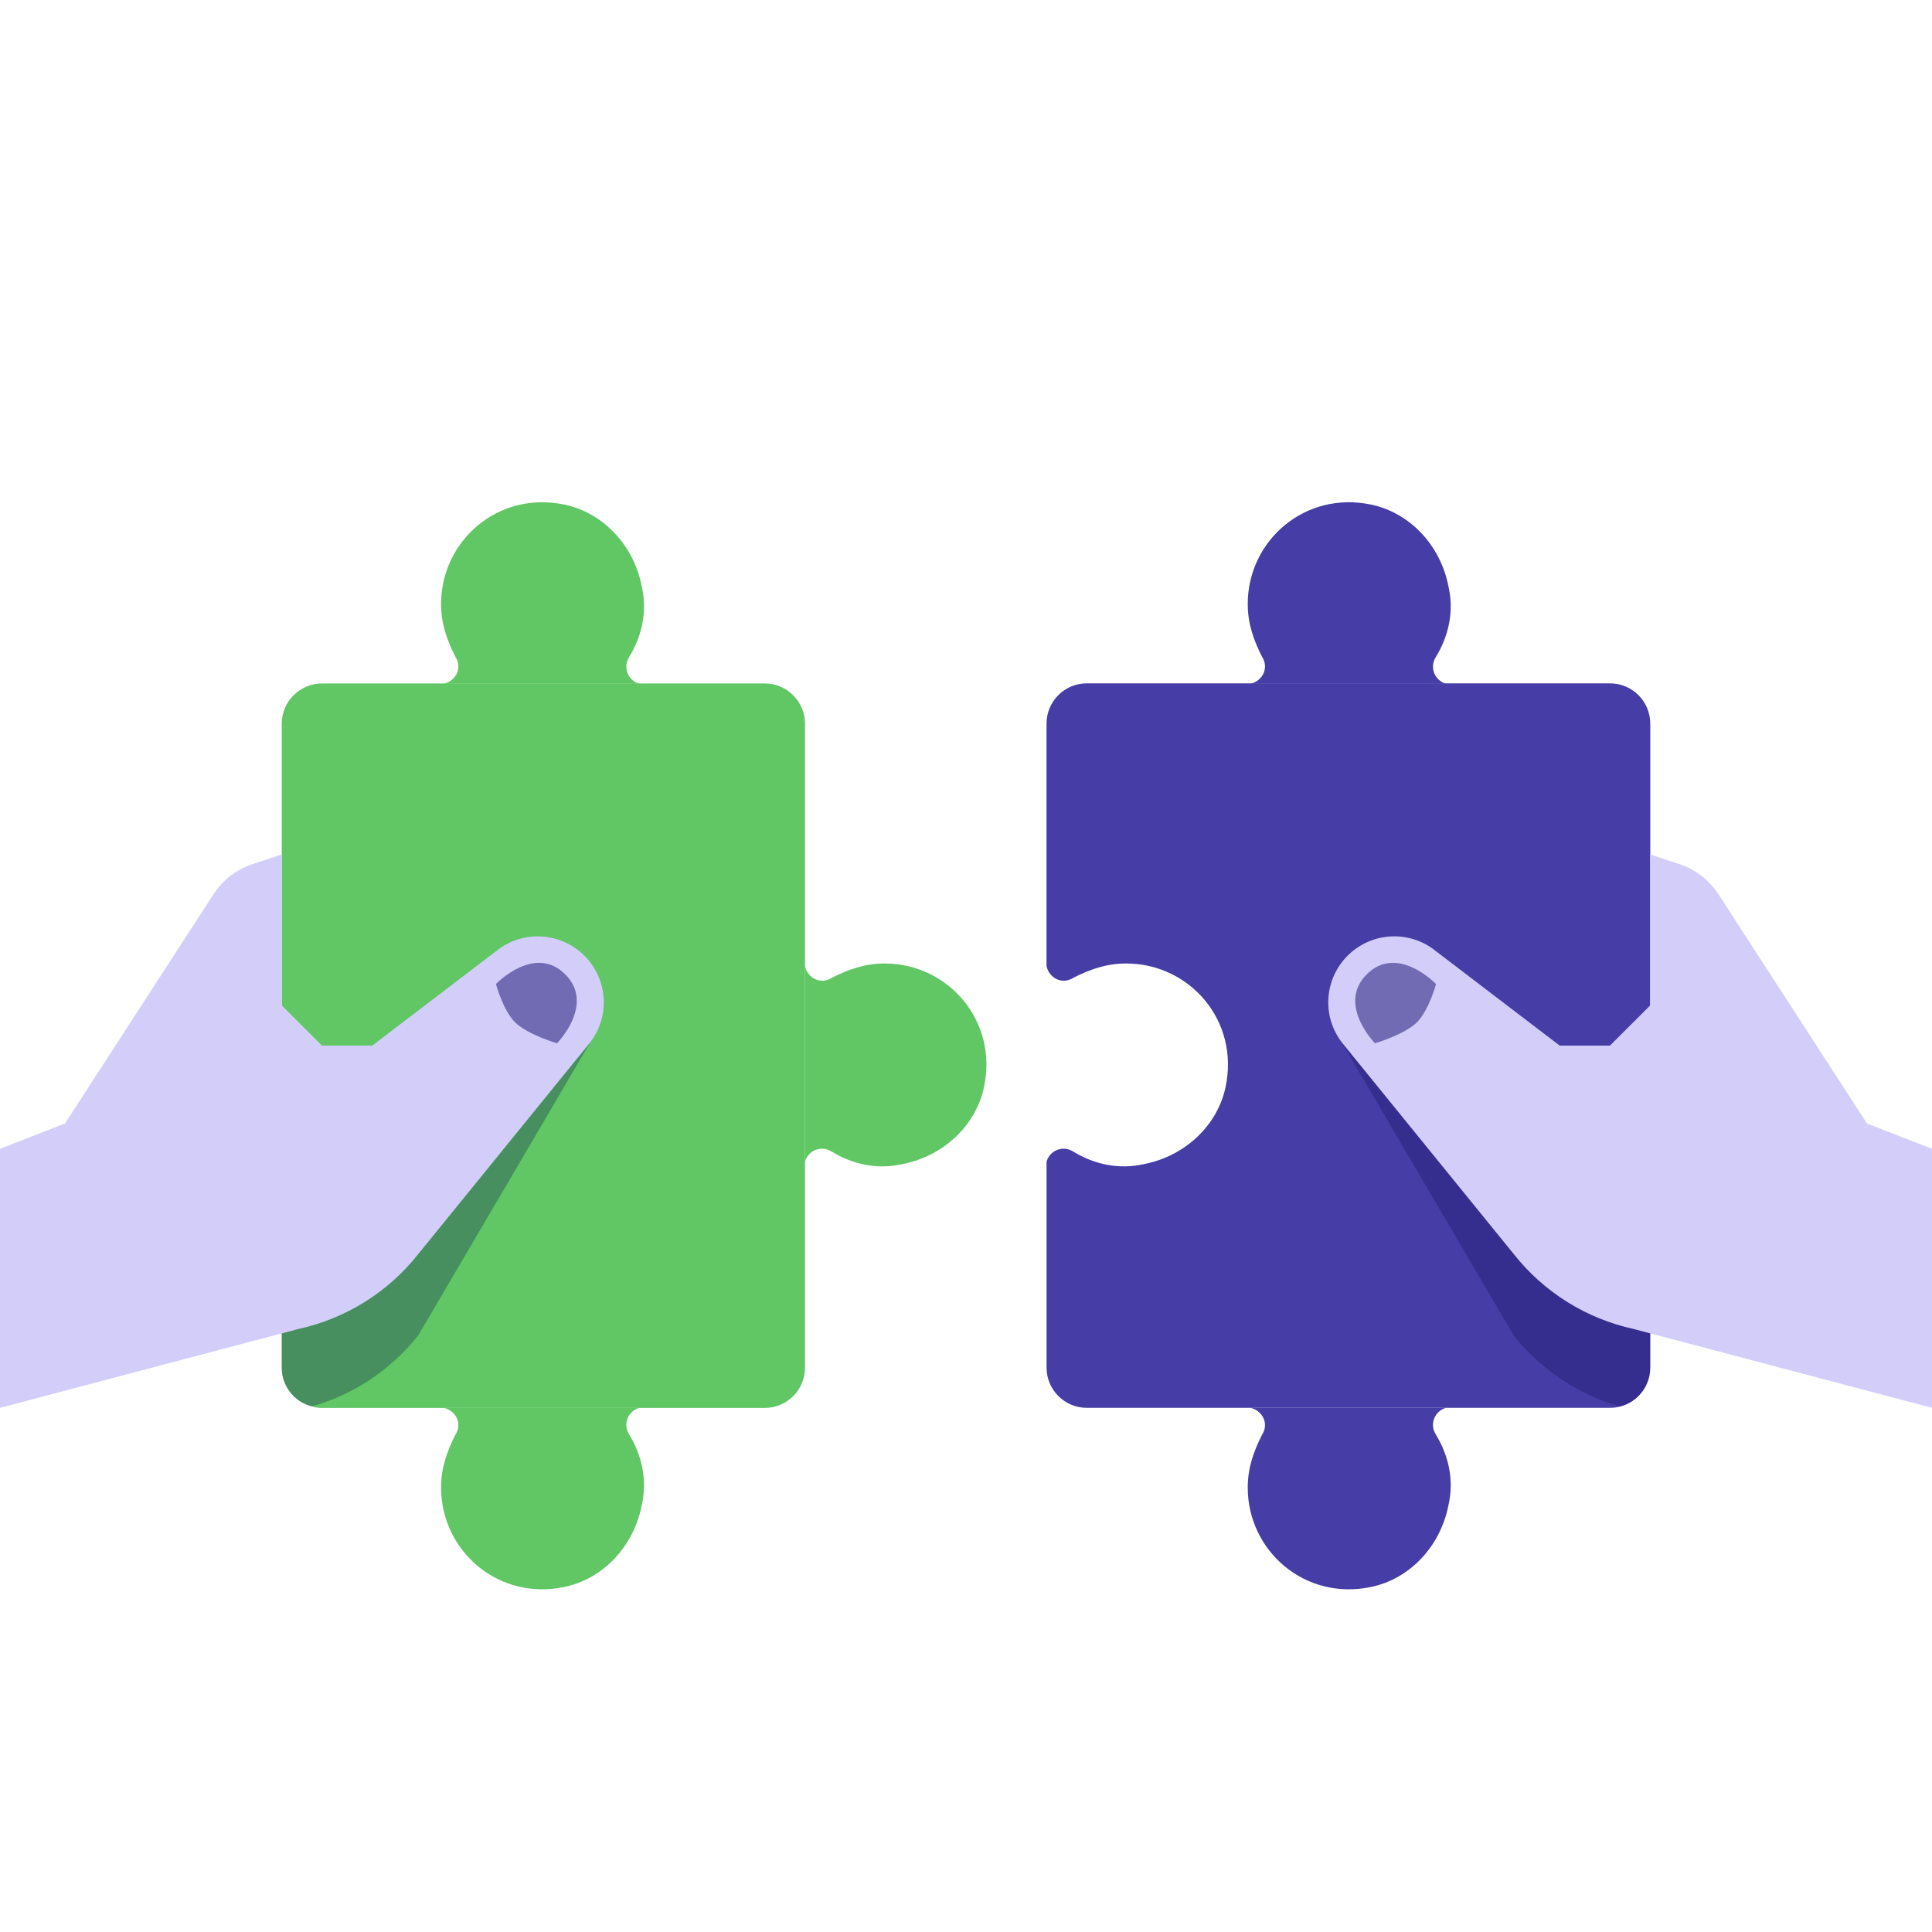 <svg viewBox="0 0 40 40" fill="none" xmlns="http://www.w3.org/2000/svg">
<g clip-path="url(#clip0_1127_56633)">
<g clip-path="url(#clip1_1127_56633)">
<path d="M16.667 14.983V28.317C16.667 28.775 16.292 29.15 15.833 29.15H6.667C6.592 29.15 6.525 29.142 6.458 29.117C6.1 29.033 5.833 28.7 5.833 28.317V14.983C5.833 14.525 6.208 14.15 6.667 14.15H15.833C16.292 14.15 16.667 14.525 16.667 14.983Z" fill="#60C764"/>
<path d="M13.284 12.126C13.117 11.287 12.487 10.616 11.691 10.448C10.307 10.155 9.132 11.203 9.132 12.503C9.132 12.922 9.258 13.258 9.426 13.594C9.574 13.817 9.451 14.092 9.19 14.156H13.237C13.006 14.092 12.884 13.818 13.032 13.594C13.284 13.174 13.41 12.671 13.284 12.126Z" fill="#60C764"/>
<path d="M13.284 31.177C13.117 32.017 12.487 32.688 11.691 32.855C10.307 33.148 9.132 32.1 9.132 30.8C9.132 30.381 9.258 30.045 9.426 29.709C9.574 29.487 9.451 29.211 9.19 29.148H13.237C13.006 29.211 12.884 29.486 13.032 29.709C13.284 30.129 13.41 30.633 13.284 31.177Z" fill="#60C764"/>
<path d="M18.696 24.099C19.535 23.932 20.206 23.302 20.373 22.506C20.667 21.122 19.618 19.948 18.318 19.948C17.899 19.948 17.563 20.073 17.228 20.241C17.005 20.389 16.729 20.266 16.666 20.005V24.052C16.729 23.821 17.004 23.699 17.228 23.848C17.648 24.099 18.151 24.225 18.696 24.099Z" fill="#60C764"/>
<path d="M22.5 14.148C22.04 14.148 21.667 14.522 21.667 14.982V20.005C21.73 20.266 22.005 20.389 22.228 20.241C22.564 20.073 22.899 19.948 23.319 19.948C24.619 19.948 25.668 21.122 25.374 22.506C25.207 23.302 24.535 23.932 23.697 24.099C23.152 24.225 22.648 24.099 22.229 23.848C22.007 23.699 21.731 23.821 21.668 24.052V28.315C21.668 28.775 22.041 29.148 22.501 29.148H33.334C33.794 29.148 34.167 28.775 34.167 28.315V14.982C34.167 14.522 33.794 14.148 33.334 14.148H22.5Z" fill="#463DA6"/>
<path d="M29.986 12.126C29.818 11.287 29.189 10.616 28.392 10.448C27.008 10.155 25.833 11.203 25.833 12.503C25.833 12.922 25.959 13.258 26.127 13.594C26.275 13.817 26.152 14.092 25.891 14.156H29.938C29.707 14.092 29.585 13.818 29.733 13.594C29.986 13.174 30.112 12.671 29.986 12.126Z" fill="#463DA6"/>
<path d="M29.986 31.177C29.818 32.017 29.189 32.688 28.392 32.855C27.008 33.149 25.833 32.101 25.833 30.8C25.833 30.381 25.959 30.045 26.127 29.709C26.275 29.487 26.152 29.211 25.891 29.148H29.938C29.707 29.211 29.585 29.486 29.733 29.709C29.986 30.129 30.112 30.633 29.986 31.177Z" fill="#463DA6"/>
<path d="M31.34 27.65C31.907 28.358 32.673 28.875 33.54 29.117C33.898 29.033 34.165 28.7 34.165 28.317V22.492L33.332 23.325H32.29L29.732 21.375C29.19 20.942 27.708 21.458 27.708 21.458L31.34 27.65Z" fill="#0E0A56" fill-opacity="0.3"/>
<path d="M27.794 21.598L31.343 25.967C31.966 26.754 32.842 27.301 33.822 27.515L40 29.148V23.785L38.654 23.261L35.578 18.513C35.379 18.207 35.078 17.981 34.728 17.877L34.167 17.69V20.815L33.333 21.648H32.292L29.731 19.694C29.196 19.257 28.419 19.288 27.921 19.767C27.413 20.253 27.358 21.047 27.794 21.598Z" fill="#D2CEF9"/>
<path d="M8.658 27.65C8.092 28.358 7.325 28.875 6.458 29.117C6.1 29.033 5.833 28.7 5.833 28.317V22.492L6.667 23.325H7.708L10.267 21.375C10.808 20.942 12.292 21.458 12.292 21.458L8.658 27.65Z" fill="#0E0A56" fill-opacity="0.3"/>
<path d="M28.292 20.178C27.678 20.8 28.468 21.6 28.468 21.6C28.468 21.6 29.082 21.419 29.335 21.167C29.587 20.914 29.732 20.373 29.732 20.373C29.732 20.373 28.927 19.533 28.292 20.178Z" fill="#716BB4"/>
<path d="M12.079 19.767C11.581 19.289 10.805 19.257 10.269 19.694L7.708 21.648H6.667L5.833 20.815V17.69L5.271 17.877C4.921 17.982 4.62 18.207 4.421 18.513L1.345 23.261L0 23.785V29.148L6.178 27.515C7.158 27.301 8.034 26.754 8.657 25.967L12.206 21.598C12.643 21.047 12.588 20.253 12.079 19.767Z" fill="#D2CEF9"/>
<path d="M10.268 20.373C10.268 20.373 10.412 20.914 10.665 21.167C10.918 21.419 11.532 21.6 11.532 21.6C11.532 21.6 12.322 20.8 11.708 20.178C11.072 19.533 10.268 20.373 10.268 20.373Z" fill="#716BB4"/>
</g>
</g>
<defs>
<clipPath id="clip0_1127_56633">
<rect width="40" height="40" fill="white"/>
</clipPath>
<clipPath id="clip1_1127_56633">
<rect width="40" height="40" fill="white"/>
</clipPath>
</defs>
</svg>
